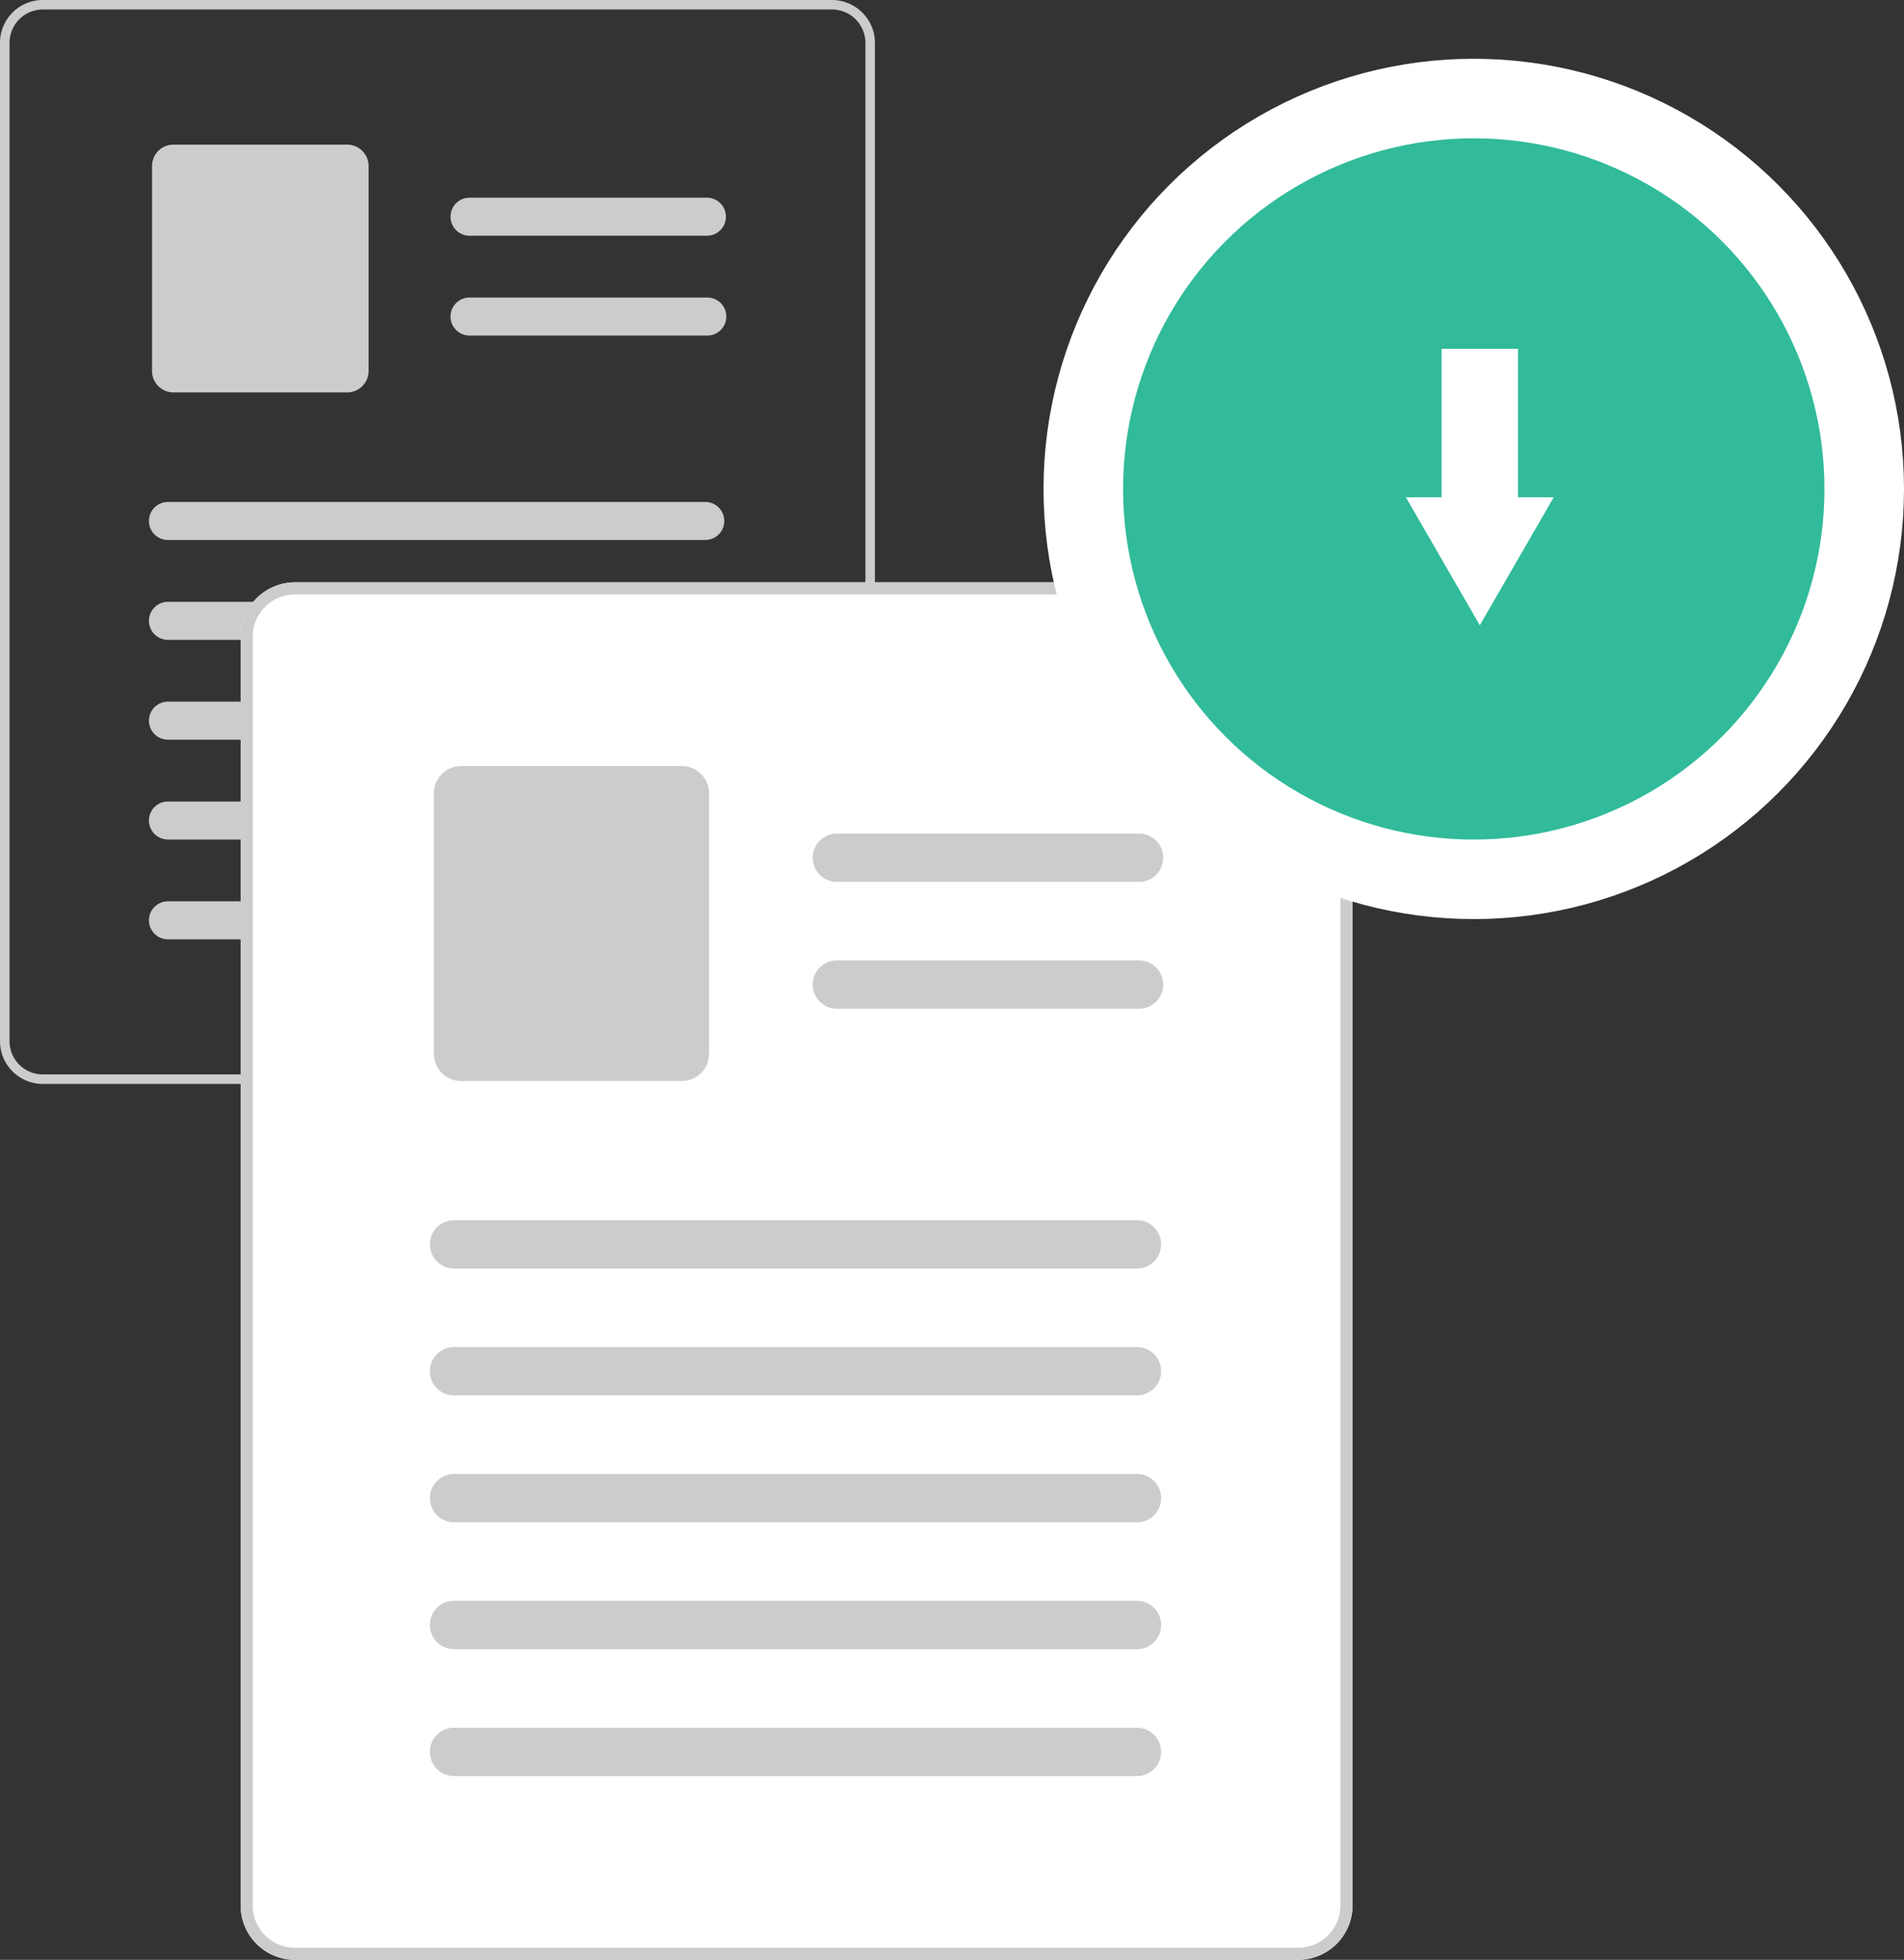 <svg xmlns="http://www.w3.org/2000/svg" width="263.315" height="271.088" viewBox="0 0 263.315 271.088">
    <rect x="0" y="0" width="263.315" height="271.088" fill="#333333" stroke="none"/>
    <defs>
        <style>
            .cls-1{fill:#ccc}.cls-2{fill:#fff}
        </style>
    </defs>
    <g id="Group_1192" transform="translate(-179.736)">
        <g id="Group_28">
            <path id="Path_410" d="M681.507 197.345a5.982 5.982 0 0 0-5.468-3.659H566.878a5.92 5.92 0 0 0-5.917 5.917V337.7a5.92 5.92 0 0 0 5.917 5.917h109.161a5.925 5.925 0 0 0 5.917-5.917V199.6a5.809 5.809 0 0 0-.449-2.255zm-.865 140.355a4.609 4.609 0 0 1-4.6 4.6H566.878a4.6 4.6 0 0 1-4.6-4.6V199.6a4.609 4.609 0 0 1 4.6-4.6h109.161a4.626 4.626 0 0 1 4.273 2.9 5.138 5.138 0 0 1 .173.519 4.561 4.561 0 0 1 .158 1.188z" class="cls-1" transform="translate(-381.224 -193.686)"/>
            <path id="Path_411" d="M658.724 226.292h-32.88a2.631 2.631 0 0 1 0-5.261h32.879a2.631 2.631 0 1 1 0 5.262z" class="cls-1" transform="translate(-381.224 -193.686)"/>
            <path id="Path_412" d="M658.724 240.1h-32.88a2.631 2.631 0 0 1 0-5.261h32.879a2.631 2.631 0 1 1 0 5.261z" class="cls-1" transform="translate(-381.224 -193.686)"/>
            <path id="Path_413" d="M608.978 247.965h-24.033a2.962 2.962 0 0 1-2.959-2.959v-28.355a2.962 2.962 0 0 1 2.959-2.959h24.033a2.963 2.963 0 0 1 2.959 2.959v28.355a2.962 2.962 0 0 1-2.959 2.959z" class="cls-1" transform="translate(-381.224 -193.686)"/>
            <path id="Path_414" d="M658.495 268.378h-74.307a2.63 2.63 0 0 1 0-5.261h74.307a2.63 2.63 0 0 1 0 5.261z" class="cls-1" transform="translate(-381.224 -193.686)"/>
            <path id="Path_415" d="M658.495 282.192h-74.307a2.63 2.63 0 0 1 0-5.261h74.307a2.63 2.63 0 0 1 0 5.261z" class="cls-1" transform="translate(-381.224 -193.686)"/>
            <path id="Path_416" d="M658.495 296h-74.307a2.63 2.63 0 0 1 0-5.261h74.307a2.63 2.63 0 0 1 0 5.261z" class="cls-1" transform="translate(-381.224 -193.686)"/>
            <path id="Path_417" d="M658.495 309.81h-74.307a2.63 2.63 0 1 1 0-5.261h74.307a2.63 2.63 0 1 1 0 5.261z" class="cls-1" transform="translate(-381.224 -193.686)"/>
            <path id="Path_418" d="M658.495 323.616h-74.307a2.63 2.63 0 0 1 0-5.261h74.307a2.63 2.63 0 0 1 0 5.261z" class="cls-1" transform="translate(-381.224 -193.686)"/>
        </g>
        <path id="Path_336" d="M747.435 278.883a7.6 7.6 0 0 0-6.95-4.65H601.76a7.524 7.524 0 0 0-7.52 7.52v175.5a7.524 7.524 0 0 0 7.52 7.52h138.73a7.53 7.53 0 0 0 7.52-7.52v-175.5a7.384 7.384 0 0 0-.57-2.87z" class="cls-2" transform="translate(-381.224 -193.686)"/>
        <path id="Path_384" d="M736.139 454.92H606.494c-1.868 0-3.331-2.046-3.331-4.653v-162.8c0-2.609 1.466-4.653 3.331-4.653h129.645c1.869 0 3.332 2.046 3.332 4.653v162.8c-.002 2.609-1.471 4.653-3.332 4.653z" class="cls-2" transform="translate(-381.224 -193.686)"/>
        <path id="Path_336-2" d="M747.435 278.883a7.6 7.6 0 0 0-6.95-4.65H601.76a7.524 7.524 0 0 0-7.52 7.52v175.5a7.524 7.524 0 0 0 7.52 7.52h138.73a7.53 7.53 0 0 0 7.52-7.52v-175.5a7.384 7.384 0 0 0-.57-2.87zm-1.1 178.37a5.857 5.857 0 0 1-5.85 5.85H601.76a5.851 5.851 0 0 1-5.85-5.847v-175.5a5.858 5.858 0 0 1 5.85-5.85h138.73a5.879 5.879 0 0 1 5.43 3.68 6.469 6.469 0 0 1 .22.66 5.8 5.8 0 0 1 .2 1.51z" class="cls-1" transform="translate(-381.224 -193.686)"/>
        <path id="Path_337" d="M718.485 315.668H676.7a3.343 3.343 0 0 1 0-6.686h41.786a3.343 3.343 0 1 1 0 6.686z" class="cls-1" transform="translate(-381.224 -193.686)"/>
        <path id="Path_338" d="M718.485 333.218H676.7a3.343 3.343 0 0 1 0-6.686h41.786a3.343 3.343 0 0 1 0 6.686z" class="cls-1" transform="translate(-381.224 -193.686)"/>
        <path id="Path_339" d="M655.259 343.211h-30.537a3.765 3.765 0 0 1-3.761-3.761v-36.036a3.765 3.765 0 0 1 3.761-3.761h30.537a3.765 3.765 0 0 1 3.761 3.761v36.036a3.765 3.765 0 0 1-3.761 3.761z" class="cls-1" transform="translate(-381.224 -193.686)"/>
        <path id="Path_340" d="M718.195 369.154h-94.436a3.343 3.343 0 0 1 0-6.686h94.436a3.343 3.343 0 0 1 0 6.686z" class="cls-1" transform="translate(-381.224 -193.686)"/>
        <path id="Path_341" d="M718.195 386.7h-94.436a3.343 3.343 0 1 1-.019-6.686h94.455a3.343 3.343 0 0 1 0 6.686z" class="cls-1" transform="translate(-381.224 -193.686)"/>
        <path id="Path_342" d="M718.195 404.254h-94.436a3.343 3.343 0 0 1 0-6.686h94.436a3.343 3.343 0 1 1 .018 6.686z" class="cls-1" transform="translate(-381.224 -193.686)"/>
        <path id="Path_343" d="M718.195 421.8h-94.436a3.343 3.343 0 1 1-.019-6.686h94.455a3.343 3.343 0 0 1 0 6.686z" class="cls-1" transform="translate(-381.224 -193.686)"/>
        <path id="Path_344" d="M718.195 439.354h-94.436a3.343 3.343 0 1 1-.019-6.686h94.455a3.343 3.343 0 0 1 0 6.686z" class="cls-1" transform="translate(-381.224 -193.686)"/>
        <circle id="Ellipse_44" cx="54" cy="54" r="54" fill="#31bb9a" stroke="#fff" stroke-width="11px" transform="translate(329.551 13.629)"/>
        <path id="Path_692" d="M766.283 253.842v-20.528h-10.572v20.528h-4.936l5.11 8.851 5.115 8.853 5.112-8.852 5.111-8.852z" class="cls-2" transform="translate(-376.612 -185.06)"/>
    </g>
</svg>
